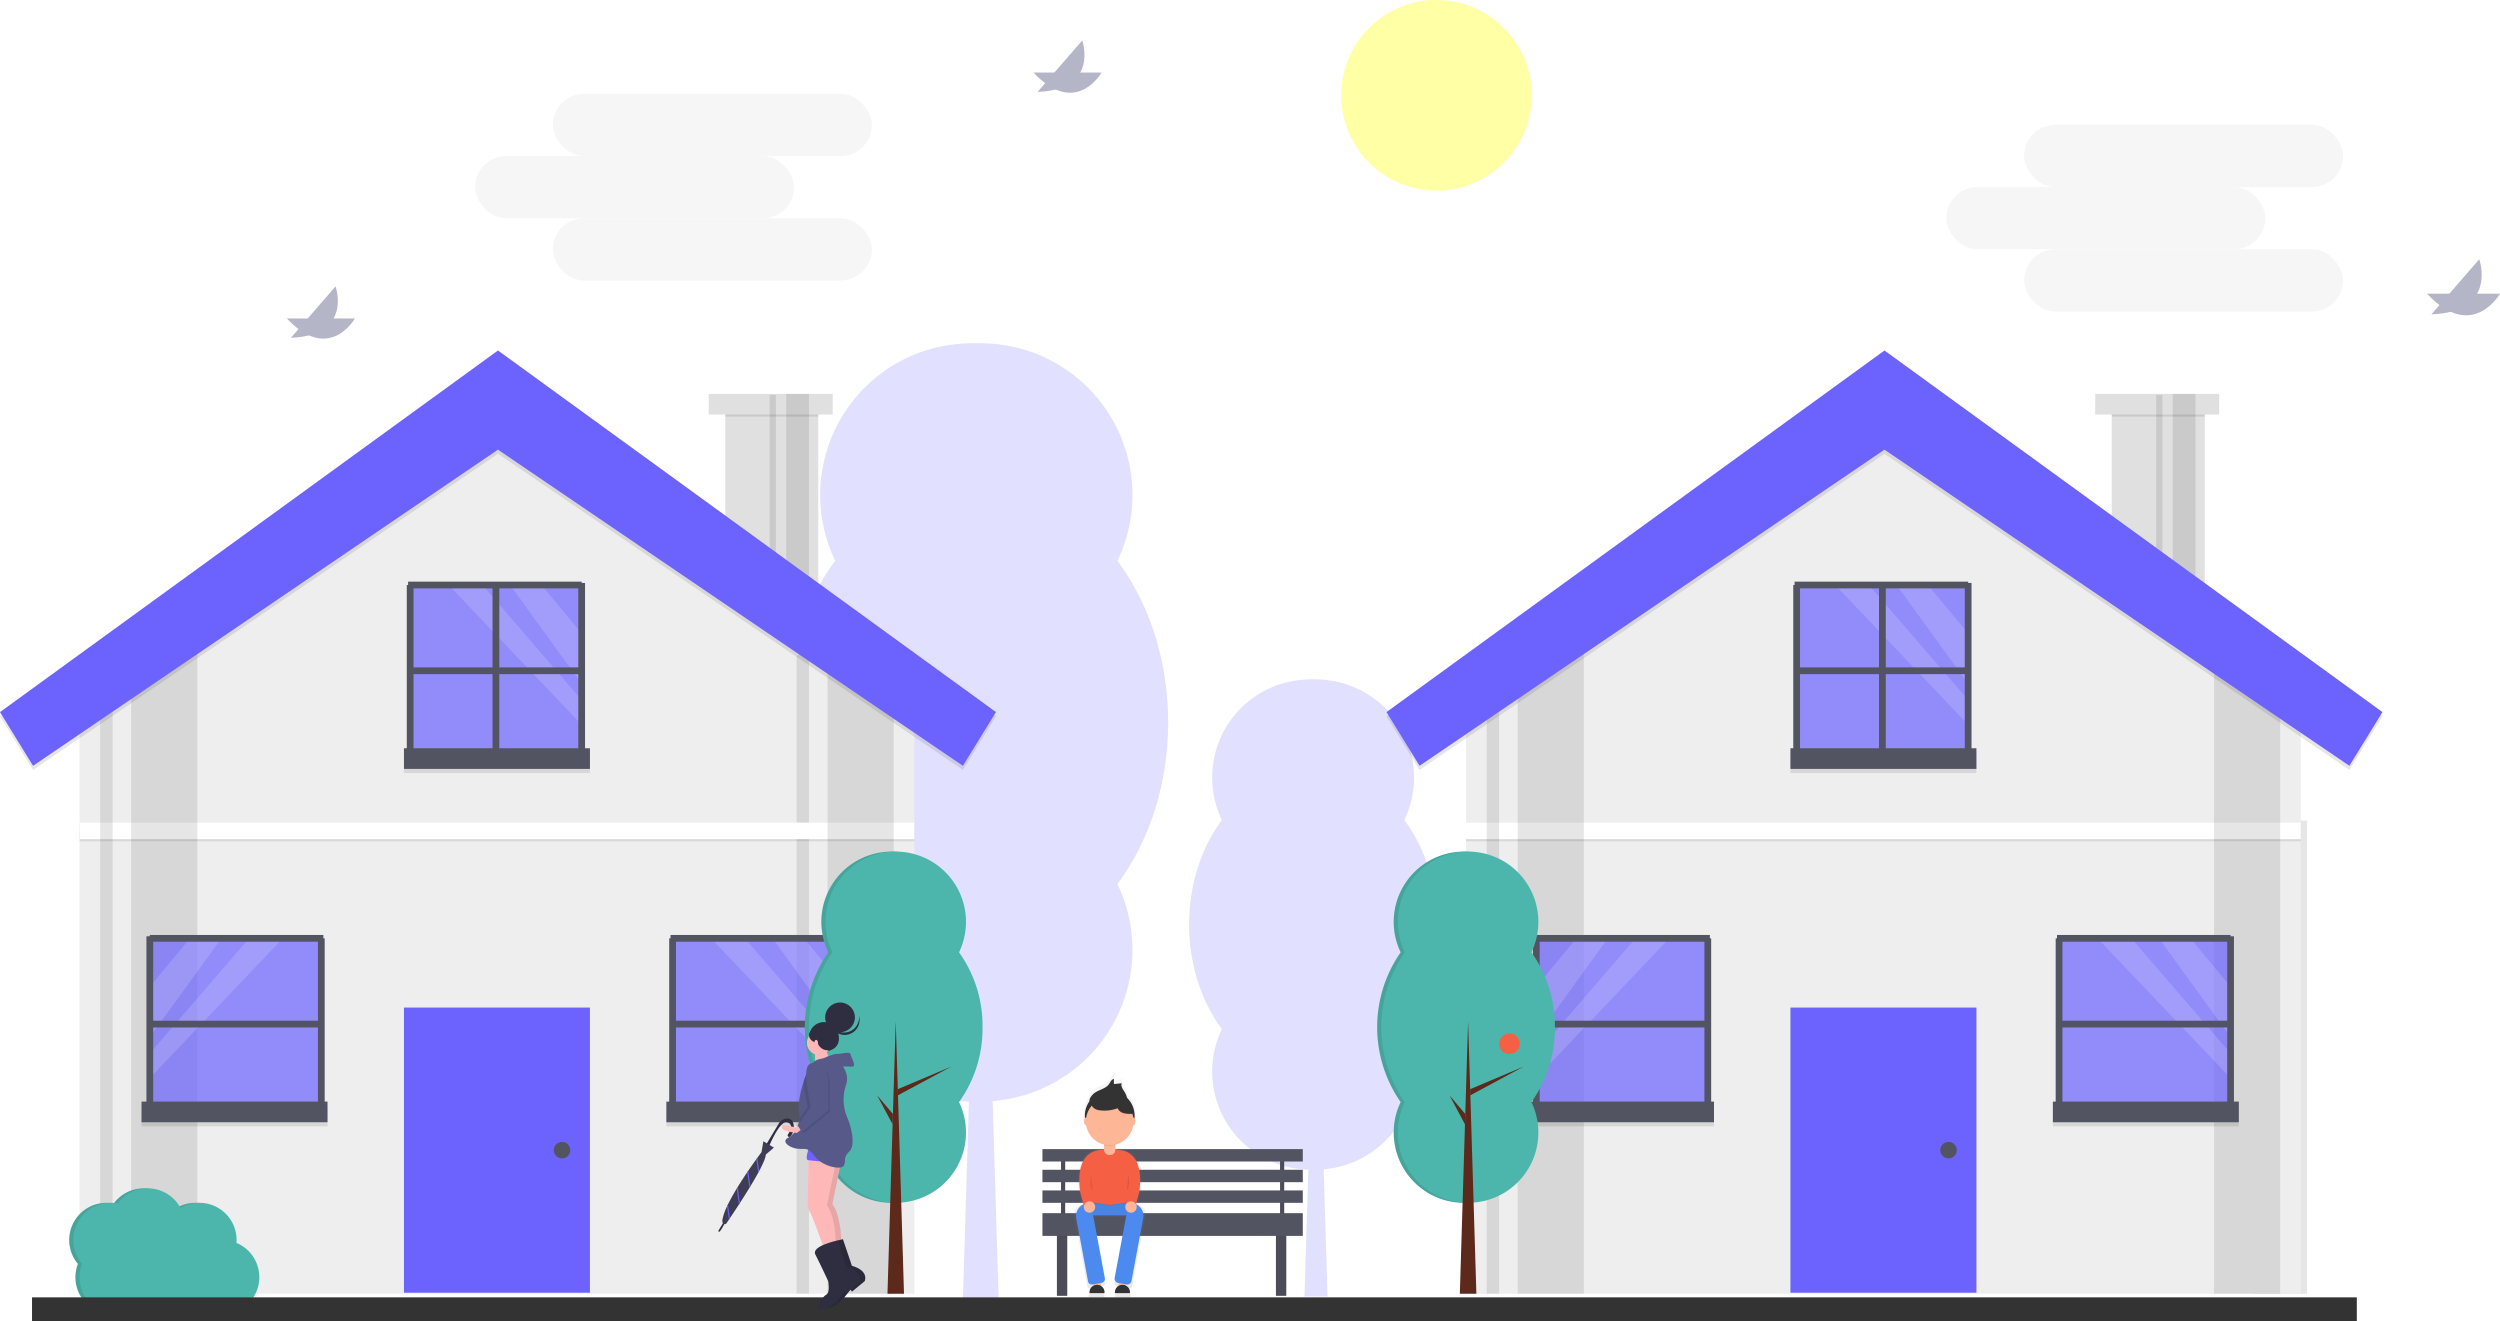 <svg id="bb76200d-cd07-483e-a421-0f3a49134860"
     data-name="Layer 1"
     xmlns="http://www.w3.org/2000/svg"
     xmlns:xlink="http://www.w3.org/1999/xlink"
     width="740.856"
     height="391.51"
     viewBox="0 0 740.856 391.51"
>
  <defs>
    <linearGradient id="fd7346e0-ec75-4521-bfef-a70f45a1cb66"
                    x1="558.452"
                    y1="638.71"
                    x2="558.452"
                    y2="572.731"
                    gradientUnits="userSpaceOnUse"
    >
      <stop offset="0"
            stop-color="gray"
            stop-opacity="0.25"
      />
      <stop offset="0.535"
            stop-color="gray"
            stop-opacity="0.12"
      />
      <stop offset="1"
            stop-color="gray"
            stop-opacity="0.1"
      />
    </linearGradient>
  </defs>
  <title>Ordinary day</title>
  <g opacity="0.2">
    <path d="M573.098,468.331c0-18.533-5.712-35.373-15.023-47.903a44.946,44.946,0,1,0-80.997,0c-9.311,12.53-15.023,29.37-15.023,47.903s5.712,35.373,15.023,47.903a44.946,44.946,0,1,0,80.997,0C567.386,503.704,573.098,486.864,573.098,468.331Z"
          transform="translate(-229.572 -254.245)"
          fill="#6c63ff"
    />
    <path d="M573.098,468.331c0-18.533-5.712-35.373-15.023-47.903a44.946,44.946,0,1,0-80.997,0c-9.311,12.53-15.023,29.37-15.023,47.903s5.712,35.373,15.023,47.903a44.946,44.946,0,1,0,80.997,0C567.386,503.704,573.098,486.864,573.098,468.331Z"
          transform="translate(-229.572 -254.245)"
          fill="#6c63ff"
          opacity="0.1"
    />
    <path d="M575.742,468.331c0-18.533-5.712-35.373-15.023-47.903a44.946,44.946,0,1,0-80.997,0c-9.311,12.53-15.023,29.37-15.023,47.903s5.712,35.373,15.023,47.903a44.946,44.946,0,1,0,80.997,0C570.03,503.704,575.742,486.864,575.742,468.331Z"
          transform="translate(-229.572 -254.245)"
          fill="#6c63ff"
    />
    <polygon points="295.936 384.618 285.361 384.618 290.649 210.12 295.936 384.618"
             fill="#6c63ff"
    />
    <polygon points="291.97 253.731 326.341 239.203 291.97 257.71 291.97 253.731"
             fill="#6c63ff"
    />
    <polygon points="288.846 269.608 278.751 257.71 288.646 276.218 288.846 269.608"
             fill="#6c63ff"
    />
  </g>
  <g opacity="0.2">
    <path d="M653.739,528.216c0-11.978-3.692-22.863-9.71-30.961a29.05,29.05,0,1,0-52.351,0c-6.018,8.099-9.71,18.983-9.71,30.961s3.692,22.862,9.71,30.961a29.05,29.05,0,1,0,52.351,0C650.047,551.078,653.739,540.194,653.739,528.216Z"
          transform="translate(-229.572 -254.245)"
          fill="#6c63ff"
    />
    <path d="M653.739,528.216c0-11.978-3.692-22.863-9.71-30.961a29.05,29.05,0,1,0-52.351,0c-6.018,8.099-9.71,18.983-9.71,30.961s3.692,22.862,9.71,30.961a29.05,29.05,0,1,0,52.351,0C650.047,551.078,653.739,540.194,653.739,528.216Z"
          transform="translate(-229.572 -254.245)"
          fill="#6c63ff"
          opacity="0.1"
    />
    <path d="M655.448,528.216c0-11.978-3.692-22.863-9.71-30.961a29.05,29.05,0,1,0-52.351,0c-6.018,8.099-9.71,18.983-9.71,30.961s3.692,22.862,9.71,30.961a29.05,29.05,0,1,0,52.351,0C651.756,551.078,655.448,540.194,655.448,528.216Z"
          transform="translate(-229.572 -254.245)"
          fill="#6c63ff"
    />
    <polygon points="393.409 384.19 386.573 384.19 389.991 271.407 393.409 384.19"
             fill="#6c63ff"
    />
    <polygon points="390.845 299.595 413.06 290.205 390.845 302.166 390.845 299.595"
             fill="#6c63ff"
    />
    <polygon points="388.826 309.856 382.301 302.166 388.696 314.128 388.826 309.856"
             fill="#6c63ff"
    />
  </g>
  <rect x="314.432"
        y="341.754"
        width="1.225"
        height="18.37"
        fill="#535461"
  />
  <rect x="313.208"
        y="362.574"
        width="3.062"
        height="21.432"
        fill="#535461"
  />
  <rect x="378.115"
        y="362.574"
        width="3.062"
        height="21.432"
        fill="#535461"
  />
  <rect x="313.208"
        y="362.574"
        width="3.062"
        height="21.432"
        opacity="0.1"
  />
  <rect x="378.115"
        y="362.574"
        width="3.062"
        height="21.432"
        opacity="0.1"
  />
  <rect x="608.911"
        y="595.999"
        width="1.225"
        height="18.37"
        transform="translate(989.475 956.124) rotate(-180)"
        fill="#535461"
  />
  <rect x="314.432"
        y="341.754"
        width="1.225"
        height="18.37"
        opacity="0.1"
  />
  <rect x="608.911"
        y="595.999"
        width="1.225"
        height="18.37"
        transform="translate(989.475 956.124) rotate(-180)"
        opacity="0.1"
  />
  <rect x="308.921"
        y="340.53"
        width="77.154"
        height="3.674"
        fill="#535461"
  />
  <rect x="308.921"
        y="346.653"
        width="77.154"
        height="3.674"
        fill="#535461"
  />
  <rect x="308.921"
        y="352.776"
        width="77.154"
        height="3.674"
        fill="#535461"
  />
  <rect x="308.921"
        y="359.512"
        width="77.154"
        height="6.736"
        fill="#535461"
  />
  <rect x="214.928"
        y="119.784"
        width="27.555"
        height="53.273"
        fill="#e0e0e0"
  />
  <polygon points="270.957 201.531 270.957 383.393 23.575 383.393 23.575 201.531 44.394 188.733 63.989 176.682 147.572 125.295 270.957 201.531"
           fill="#eee"
  />
  <polygon points="239.728 383.393 239.728 192.119 236.054 194.378 236.054 383.393 239.728 383.393"
           opacity="0.1"
  />
  <rect x="119.711"
        y="298.585"
        width="55.11"
        height="84.502"
        fill="#6c63ff"
  />
  <circle cx="166.554"
          cy="340.836"
          r="2.449"
          fill="#535461"
  />
  <rect x="214.928"
        y="120.397"
        width="27.555"
        height="3.062"
        opacity="0.1"
  />
  <rect x="210.03"
        y="116.723"
        width="36.74"
        height="6.123"
        fill="#e0e0e0"
  />
  <rect x="23.575"
        y="244.394"
        width="247.382"
        height="4.899"
        opacity="0.1"
  />
  <rect x="23.575"
        y="243.781"
        width="247.382"
        height="4.899"
        fill="#fff"
  />
  <rect x="232.992"
        y="116.723"
        width="6.736"
        height="56.334"
        opacity="0.1"
  />
  <rect x="228.093"
        y="117.029"
        width="1.837"
        height="56.334"
        opacity="0.1"
  />
  <polygon points="264.833 194.183 264.833 383.393 245.239 383.393 245.239 188.733 264.833 194.183"
           opacity="0.1"
  />
  <polygon points="58.478 176.682 58.478 383.393 38.883 383.393 38.883 188.733 58.478 176.682"
           opacity="0.1"
  />
  <polygon points="33.372 383.393 33.372 192.119 29.698 194.378 29.698 383.393 33.372 383.393"
           opacity="0.1"
  />
  <polygon points="147.572 105.088 0 212.246 9.797 228.167 147.572 134.48 285.346 228.167 295.144 212.246 147.572 105.088"
           opacity="0.1"
  />
  <polygon points="147.572 103.864 0 211.022 9.797 226.942 147.572 133.256 285.346 226.942 295.144 211.022 147.572 103.864"
           fill="#6c63ff"
  />
  <rect x="44.088"
        y="277.766"
        width="51.436"
        height="51.436"
        fill="#6c63ff"
        opacity="0.7"
  />
  <rect x="41.945"
        y="327.671"
        width="55.11"
        height="6.123"
        opacity="0.1"
  />
  <rect x="41.945"
        y="326.446"
        width="55.11"
        height="6.123"
        fill="#535461"
  />
  <polygon points="65.593 278.072 44.394 307.323 44.394 292.419 56.31 278.072 65.593 278.072"
           fill="#fff"
           opacity="0.15"
  />
  <polygon points="83.804 278.072 44.394 319.478 44.394 312.173 73.804 278.072 83.804 278.072"
           fill="#fff"
           opacity="0.15"
  />
  <line x1="44.088"
        y1="303.484"
        x2="95.524"
        y2="303.484"
        fill="none"
        stroke="#535461"
        stroke-miterlimit="10"
        stroke-width="2"
  />
  <line x1="44.394"
        y1="278.072"
        x2="95.83"
        y2="278.072"
        fill="none"
        stroke="#535461"
        stroke-miterlimit="10"
        stroke-width="2"
  />
  <line x1="95.218"
        y1="278.072"
        x2="95.218"
        y2="329.508"
        fill="none"
        stroke="#535461"
        stroke-miterlimit="10"
        stroke-width="2"
  />
  <line x1="44.394"
        y1="277.46"
        x2="44.394"
        y2="328.895"
        fill="none"
        stroke="#535461"
        stroke-miterlimit="10"
        stroke-width="2"
  />
  <rect x="428.579"
        y="532.011"
        width="51.436"
        height="51.436"
        transform="translate(679.023 861.212) rotate(-180)"
        fill="#6c63ff"
        opacity="0.7"
  />
  <rect x="427.049"
        y="581.916"
        width="55.11"
        height="6.123"
        transform="translate(679.635 915.71) rotate(-180)"
        opacity="0.1"
  />
  <rect x="427.049"
        y="580.691"
        width="55.11"
        height="6.123"
        transform="translate(679.635 913.261) rotate(-180)"
        fill="#535461"
  />
  <polygon points="228.938 278.072 250.137 307.323 250.137 292.419 238.221 278.072 228.938 278.072"
           fill="#fff"
           opacity="0.15"
  />
  <polygon points="210.728 278.072 250.137 319.478 250.137 312.173 220.727 278.072 210.728 278.072"
           fill="#fff"
           opacity="0.15"
  />
  <line x1="250.444"
        y1="303.484"
        x2="199.008"
        y2="303.484"
        fill="none"
        stroke="#535461"
        stroke-miterlimit="10"
        stroke-width="2"
  />
  <line x1="250.137"
        y1="278.072"
        x2="198.702"
        y2="278.072"
        fill="none"
        stroke="#535461"
        stroke-miterlimit="10"
        stroke-width="2"
  />
  <line x1="199.314"
        y1="278.072"
        x2="199.314"
        y2="329.508"
        fill="none"
        stroke="#535461"
        stroke-miterlimit="10"
        stroke-width="2"
  />
  <line x1="250.137"
        y1="277.46"
        x2="250.137"
        y2="328.895"
        fill="none"
        stroke="#535461"
        stroke-miterlimit="10"
        stroke-width="2"
  />
  <rect x="350.813"
        y="427.302"
        width="51.436"
        height="51.436"
        transform="translate(523.491 651.795) rotate(-180)"
        fill="#6c63ff"
        opacity="0.7"
  />
  <rect x="349.283"
        y="477.207"
        width="55.11"
        height="6.123"
        transform="translate(524.103 706.293) rotate(-180)"
        opacity="0.1"
  />
  <rect x="349.283"
        y="475.982"
        width="55.11"
        height="6.123"
        transform="translate(524.103 703.843) rotate(-180)"
        fill="#535461"
  />
  <polygon points="151.172 173.363 172.371 202.614 172.371 187.71 160.455 173.363 151.172 173.363"
           fill="#fff"
           opacity="0.15"
  />
  <polygon points="132.962 173.363 172.371 214.769 172.371 207.464 142.961 173.363 132.962 173.363"
           fill="#fff"
           opacity="0.15"
  />
  <line x1="172.677"
        y1="198.775"
        x2="121.242"
        y2="198.775"
        fill="none"
        stroke="#535461"
        stroke-miterlimit="10"
        stroke-width="2"
  />
  <line x1="172.371"
        y1="173.363"
        x2="120.935"
        y2="173.363"
        fill="none"
        stroke="#535461"
        stroke-miterlimit="10"
        stroke-width="2"
  />
  <line x1="146.96"
        y1="173.057"
        x2="146.96"
        y2="224.493"
        fill="none"
        stroke="#535461"
        stroke-miterlimit="10"
        stroke-width="2"
  />
  <line x1="121.548"
        y1="173.363"
        x2="121.548"
        y2="224.799"
        fill="none"
        stroke="#535461"
        stroke-miterlimit="10"
        stroke-width="2"
  />
  <line x1="172.371"
        y1="172.751"
        x2="172.371"
        y2="224.187"
        fill="none"
        stroke="#535461"
        stroke-miterlimit="10"
        stroke-width="2"
  />
  <rect x="667.747"
        y="243.169"
        width="15.921"
        height="140.224"
        opacity="0.1"
  />
  <rect x="625.803"
        y="119.784"
        width="27.555"
        height="53.273"
        fill="#e0e0e0"
  />
  <polygon points="681.831 201.531 681.831 383.393 434.449 383.393 434.449 201.531 455.268 188.733 474.863 176.682 558.446 125.295 681.831 201.531"
           fill="#eee"
  />
  <rect x="530.585"
        y="298.585"
        width="55.11"
        height="84.502"
        fill="#6c63ff"
  />
  <circle cx="577.429"
          cy="340.836"
          r="2.449"
          fill="#535461"
  />
  <rect x="625.803"
        y="120.397"
        width="27.555"
        height="3.062"
        opacity="0.1"
  />
  <rect x="620.904"
        y="116.723"
        width="36.74"
        height="6.123"
        fill="#e0e0e0"
  />
  <rect x="434.449"
        y="244.394"
        width="247.382"
        height="4.899"
        opacity="0.1"
  />
  <rect x="434.449"
        y="243.781"
        width="247.382"
        height="4.899"
        fill="#fff"
  />
  <rect x="643.866"
        y="116.723"
        width="6.736"
        height="56.334"
        opacity="0.1"
  />
  <rect x="638.968"
        y="117.029"
        width="1.837"
        height="56.334"
        opacity="0.1"
  />
  <polygon points="675.708 194.183 675.708 383.393 656.113 383.393 656.113 188.733 675.708 194.183"
           opacity="0.1"
  />
  <polygon points="469.352 176.682 469.352 383.393 449.757 383.393 449.757 188.733 469.352 176.682"
           opacity="0.1"
  />
  <polygon points="444.246 383.393 444.246 192.119 440.572 194.378 440.572 383.393 444.246 383.393"
           opacity="0.1"
  />
  <polygon points="558.446 105.088 410.874 212.246 420.672 228.167 558.446 134.48 696.221 228.167 706.018 212.246 558.446 105.088"
           opacity="0.1"
  />
  <polygon points="558.446 103.864 410.874 211.022 420.672 226.942 558.446 133.256 696.221 226.942 706.018 211.022 558.446 103.864"
           fill="#6c63ff"
  />
  <rect x="454.962"
        y="277.766"
        width="51.436"
        height="51.436"
        fill="#6c63ff"
        opacity="0.7"
  />
  <rect x="452.819"
        y="327.671"
        width="55.11"
        height="6.123"
        opacity="0.1"
  />
  <rect x="452.819"
        y="326.446"
        width="55.11"
        height="6.123"
        fill="#535461"
  />
  <polygon points="476.467 278.072 455.268 307.323 455.268 292.419 467.184 278.072 476.467 278.072"
           fill="#fff"
           opacity="0.15"
  />
  <polygon points="494.678 278.072 455.268 319.478 455.268 312.173 484.679 278.072 494.678 278.072"
           fill="#fff"
           opacity="0.15"
  />
  <line x1="454.962"
        y1="303.484"
        x2="506.398"
        y2="303.484"
        fill="none"
        stroke="#535461"
        stroke-miterlimit="10"
        stroke-width="2"
  />
  <line x1="455.268"
        y1="278.072"
        x2="506.704"
        y2="278.072"
        fill="none"
        stroke="#535461"
        stroke-miterlimit="10"
        stroke-width="2"
  />
  <line x1="506.092"
        y1="278.072"
        x2="506.092"
        y2="329.508"
        fill="none"
        stroke="#535461"
        stroke-miterlimit="10"
        stroke-width="2"
  />
  <line x1="455.268"
        y1="277.46"
        x2="455.268"
        y2="328.895"
        fill="none"
        stroke="#535461"
        stroke-miterlimit="10"
        stroke-width="2"
  />
  <rect x="839.454"
        y="532.011"
        width="51.436"
        height="51.436"
        transform="translate(1500.772 861.212) rotate(-180)"
        fill="#6c63ff"
        opacity="0.7"
  />
  <rect x="837.923"
        y="581.916"
        width="55.11"
        height="6.123"
        transform="translate(1501.384 915.71) rotate(-180)"
        opacity="0.1"
  />
  <rect x="837.923"
        y="580.691"
        width="55.11"
        height="6.123"
        transform="translate(1501.384 913.261) rotate(-180)"
        fill="#535461"
  />
  <polygon points="639.813 278.072 661.012 307.323 661.012 292.419 649.096 278.072 639.813 278.072"
           fill="#fff"
           opacity="0.15"
  />
  <polygon points="621.602 278.072 661.012 319.478 661.012 312.173 631.601 278.072 621.602 278.072"
           fill="#fff"
           opacity="0.15"
  />
  <line x1="661.318"
        y1="303.484"
        x2="609.882"
        y2="303.484"
        fill="none"
        stroke="#535461"
        stroke-miterlimit="10"
        stroke-width="2"
  />
  <line x1="661.012"
        y1="278.072"
        x2="609.576"
        y2="278.072"
        fill="none"
        stroke="#535461"
        stroke-miterlimit="10"
        stroke-width="2"
  />
  <line x1="610.188"
        y1="278.072"
        x2="610.188"
        y2="329.508"
        fill="none"
        stroke="#535461"
        stroke-miterlimit="10"
        stroke-width="2"
  />
  <line x1="661.012"
        y1="277.46"
        x2="661.012"
        y2="328.895"
        fill="none"
        stroke="#535461"
        stroke-miterlimit="10"
        stroke-width="2"
  />
  <rect x="761.688"
        y="427.302"
        width="51.436"
        height="51.436"
        transform="translate(1345.24 651.795) rotate(-180)"
        fill="#6c63ff"
        opacity="0.7"
  />
  <rect x="760.157"
        y="477.207"
        width="55.11"
        height="6.123"
        transform="translate(1345.852 706.293) rotate(-180)"
        opacity="0.1"
  />
  <rect x="760.157"
        y="475.982"
        width="55.11"
        height="6.123"
        transform="translate(1345.852 703.843) rotate(-180)"
        fill="#535461"
  />
  <polygon points="562.047 173.363 583.246 202.614 583.246 187.71 571.33 173.363 562.047 173.363"
           fill="#fff"
           opacity="0.15"
  />
  <polygon points="543.836 173.363 583.246 214.769 583.246 207.464 553.835 173.363 543.836 173.363"
           fill="#fff"
           opacity="0.15"
  />
  <line x1="583.552"
        y1="198.775"
        x2="532.116"
        y2="198.775"
        fill="none"
        stroke="#535461"
        stroke-miterlimit="10"
        stroke-width="2"
  />
  <line x1="583.246"
        y1="173.363"
        x2="531.81"
        y2="173.363"
        fill="none"
        stroke="#535461"
        stroke-miterlimit="10"
        stroke-width="2"
  />
  <line x1="557.834"
        y1="173.057"
        x2="557.834"
        y2="224.493"
        fill="none"
        stroke="#535461"
        stroke-miterlimit="10"
        stroke-width="2"
  />
  <line x1="532.422"
        y1="173.363"
        x2="532.422"
        y2="224.799"
        fill="none"
        stroke="#535461"
        stroke-miterlimit="10"
        stroke-width="2"
  />
  <line x1="583.246"
        y1="172.751"
        x2="583.246"
        y2="224.187"
        fill="none"
        stroke="#535461"
        stroke-miterlimit="10"
        stroke-width="2"
  />
  <path d="M519.511,558.647a37.295,37.295,0,0,0-6.959-22.189,20.819,20.819,0,1,0-37.518,0,38.855,38.855,0,0,0,0,44.378,20.819,20.819,0,1,0,37.518,0A37.296,37.296,0,0,0,519.511,558.647Z"
        transform="translate(-229.572 -254.245)"
        fill="#4db6ac"
  />
  <path d="M519.511,558.647a37.295,37.295,0,0,0-6.959-22.189,20.819,20.819,0,1,0-37.518,0,38.855,38.855,0,0,0,0,44.378,20.819,20.819,0,1,0,37.518,0A37.296,37.296,0,0,0,519.511,558.647Z"
        transform="translate(-229.572 -254.245)"
        opacity="0.1"
  />
  <path d="M520.735,558.647a37.295,37.295,0,0,0-6.959-22.189,20.819,20.819,0,1,0-37.518,0,38.855,38.855,0,0,0,0,44.378,20.819,20.819,0,1,0,37.518,0A37.296,37.296,0,0,0,520.735,558.647Z"
        transform="translate(-229.572 -254.245)"
        fill="#4db6ac"
  />
  <polygon points="267.895 383.393 262.996 383.393 265.446 302.565 267.895 383.393"
           fill="#5d291b"
  />
  <polygon points="266.058 322.766 281.979 316.036 266.058 324.609 266.058 322.766"
           fill="#5d291b"
  />
  <polygon points="264.611 330.12 259.935 324.609 264.518 333.182 264.611 330.12"
           fill="#5d291b"
  />
  <path d="M689.126,558.647a37.296,37.296,0,0,0-6.959-22.189,20.819,20.819,0,1,0-37.518,0,38.855,38.855,0,0,0,0,44.378,20.819,20.819,0,1,0,37.518,0A37.296,37.296,0,0,0,689.126,558.647Z"
        transform="translate(-229.572 -254.245)"
        fill="#4db6ac"
  />
  <path d="M689.126,558.647a37.296,37.296,0,0,0-6.959-22.189,20.819,20.819,0,1,0-37.518,0,38.855,38.855,0,0,0,0,44.378,20.819,20.819,0,1,0,37.518,0A37.296,37.296,0,0,0,689.126,558.647Z"
        transform="translate(-229.572 -254.245)"
        opacity="0.1"
  />
  <path d="M690.351,558.647a37.295,37.295,0,0,0-6.959-22.189,20.819,20.819,0,1,0-37.518,0,38.855,38.855,0,0,0,0,44.378,20.819,20.819,0,1,0,37.518,0A37.296,37.296,0,0,0,690.351,558.647Z"
        transform="translate(-229.572 -254.245)"
        fill="#4db6ac"
  />
  <polygon points="437.511 383.393 432.612 383.393 435.061 302.565 437.511 383.393"
           fill="#5d291b"
  />
  <polygon points="435.674 322.766 451.594 316.036 435.674 324.609 435.674 322.766"
           fill="#5d291b"
  />
  <polygon points="434.226 330.12 429.55 324.609 434.134 333.182 434.226 330.12"
           fill="#5d291b"
  />
  <g opacity="0.7">
    <path d="M567.048,611.309l-.505-.094.994-3.667c1.567-11.75-4.352-12.934-6.571-12.973a7.298,7.298,0,0,0-.78-.237v-1.385a7.357,7.357,0,0,0,5.495-5.941l.019.002c.353,0,.639-.537.639-1.199a1.664,1.664,0,0,0-.278-.989q.038-.38.038-.769a7.646,7.646,0,0,0-2.364-5.536,4.928,4.928,0,0,0-.542-1.46c-.545-.96-1.451-1.96-1.082-3l-2.393.246-.022-1.577c-.747.134-1.06.999-1.503,1.616-1.065,1.482-3.204,1.688-4.618,2.843-.481.392-1.563,1.587-1.358,2.369a7.634,7.634,0,0,0-1.459,4.499q0,.389.038.769a1.664,1.664,0,0,0-.278.989c0,.662.286,1.199.639,1.199l.012-.001a7.373,7.373,0,0,0,5.501,5.941v1.385a7.298,7.298,0,0,0-.78.237c-2.219.04-8.138,1.223-6.571,12.973l.994,3.667-.237.044A2.727,2.727,0,0,0,547.898,614.44l3.923,21.014a.826.826,0,0,0,.963.66l.692-.129v.409a2.295,2.295,0,0,0-1.278,2.057v.26h4.634v-.26a2.294,2.294,0,0,0-1.119-1.969v-.914l.632-.118a.826.826,0,0,0,.66-.963l-3.686-19.747h10.222l-3.686,19.747a.826.826,0,0,0,.66.963l.632.118v.914a2.294,2.294,0,0,0-1.119,1.969v.26h4.634v-.26a2.295,2.295,0,0,0-1.278-2.057v-.409l.692.129a.826.826,0,0,0,.963-.66l3.973-21.282A2.454,2.454,0,0,0,567.048,611.309Z"
          transform="translate(-229.572 -254.245)"
          fill="url(#fd7346e0-ec75-4521-bfef-a70f45a1cb66)"
    />
  </g>
  <rect x="324.092"
        y="379.064"
        width="2.153"
        height="2.921"
        fill="#fdb797"
  />
  <rect x="331.472"
        y="379.064"
        width="2.153"
        height="2.921"
        fill="#fdb797"
  />
  <rect x="321.786"
        y="355.079"
        width="14.145"
        height="5.074"
        fill="#4d8af0"
  />
  <g opacity="0.05">
    <rect x="321.786"
          y="355.079"
          width="14.145"
          height="5.074"
    />
  </g>
  <path d="M551.357,610.247a54.019,54.019,0,0,0,7.073,1.23,54.019,54.019,0,0,0,7.073-1.23v-.769H551.357Z"
        transform="translate(-229.572 -254.245)"
        opacity="0.1"
  />
  <path d="M565.503,610.093a54.019,54.019,0,0,1-7.073,1.23,54.019,54.019,0,0,1-7.073-1.23v-8.456a7.073,7.073,0,0,1,7.073-7.073h0a7.073,7.073,0,0,1,7.073,7.073Z"
        transform="translate(-229.572 -254.245)"
        fill="#f55f44"
  />
  <path d="M327.167,336.782h3.383a0,0,0,0,1,0,0v3.875a1.66,1.66,0,0,1-1.66,1.66H328.827a1.66,1.66,0,0,1-1.66-1.66v-3.875A0,0,0,0,1,327.167,336.782Z"
        fill="#fdb797"
  />
  <path d="M556.067,634.39l-2.712.506a1.157,1.157,0,0,1-1.35-.925l-3.487-18.683a3.823,3.823,0,0,1,3.056-4.459l.092-.017a1.157,1.157,0,0,1,1.35.925l3.976,21.303A1.157,1.157,0,0,1,556.067,634.39Z"
        transform="translate(-229.572 -254.245)"
        fill="#4d8af0"
  />
  <path d="M560.887,634.408l2.523.471a1.254,1.254,0,0,0,1.462-1.002l3.487-18.683a3.727,3.727,0,0,0-2.979-4.347l-.092-.017a1.254,1.254,0,0,0-1.462,1.002l-3.941,21.113A1.254,1.254,0,0,0,560.887,634.408Z"
        transform="translate(-229.572 -254.245)"
        fill="#4d8af0"
  />
  <path d="M556.739,593.59a7.077,7.077,0,0,0,3.383,0v-2.409h-3.383Z"
        transform="translate(-229.572 -254.245)"
        opacity="0.1"
  />
  <circle cx="328.858"
          cy="330.632"
          r="7.38"
          fill="#333"
  />
  <circle cx="328.858"
          cy="332.324"
          r="7.073"
          fill="#fdb797"
  />
  <path d="M553.76,578.269c1.361-1.111,3.418-1.309,4.444-2.735.426-.593.727-1.425,1.446-1.554l.021,1.517,2.302-.237c-.355,1.0.517,1.963,1.041,2.887a4.748,4.748,0,0,1,.614,2.235c-.799.48-1.791-.044-2.68-.323a9.88,9.88,0,0,0-2.691-.325,5.592,5.592,0,0,0-1.389.076,7.009,7.009,0,0,0-1.146.422c-.612.256-2.546,1.224-3.115.6C551.961,580.123,553.235,578.698,553.76,578.269Z"
        transform="translate(-229.572 -254.245)"
        fill="#333"
  />
  <path d="M554.145,583.022a3.243,3.243,0,0,0,1.251.377,11.019,11.019,0,0,0,5.368-.603,2.623,2.623,0,0,0,1.692,1.43,7.767,7.767,0,0,0,2.267.253.84.84,0,0,0,.488-.093c.34-.23.176-.756-.022-1.115l-.985-1.786a5.298,5.298,0,0,0-1.042-1.466,4.325,4.325,0,0,0-2.056-.883,11.596,11.596,0,0,0-5.278.176C553.985,579.809,551.62,581.494,554.145,583.022Z"
        transform="translate(-229.572 -254.245)"
        opacity="0.1"
  />
  <path d="M554.145,582.868a3.243,3.243,0,0,0,1.251.377,11.018,11.018,0,0,0,5.368-.603,2.623,2.623,0,0,0,1.692,1.43,7.767,7.767,0,0,0,2.267.253.84.84,0,0,0,.488-.093c.34-.23.176-.756-.022-1.115l-.985-1.786a5.298,5.298,0,0,0-1.042-1.466,4.325,4.325,0,0,0-2.056-.883,11.596,11.596,0,0,0-5.278.176C553.985,579.656,551.62,581.34,554.145,582.868Z"
        transform="translate(-229.572 -254.245)"
        fill="#333"
  />
  <ellipse cx="335.854"
           cy="332.324"
           rx="0.615"
           ry="1.153"
           fill="#fdb797"
  />
  <ellipse cx="321.862"
           cy="332.324"
           rx="0.615"
           ry="1.153"
           fill="#fdb797"
  />
  <path d="M556.767,595.035s-8.946-1.393-7.101,12.444l1.076,3.966,3.076-.123s-1.999-4.613-.769-7.688S556.767,595.035,556.767,595.035Z"
        transform="translate(-229.572 -254.245)"
        fill="#f55f44"
  />
  <path d="M560.093,595.035s8.946-1.393,7.101,12.444l-1.076,3.966-3.076-.123s1.999-4.613.769-7.688S560.093,595.035,560.093,595.035Z"
        transform="translate(-229.572 -254.245)"
        fill="#f55f44"
  />
  <circle cx="322.862"
          cy="357.693"
          r="1.691"
          fill="#fdb797"
  />
  <circle cx="335.162"
          cy="357.693"
          r="1.691"
          fill="#fdb797"
  />
  <path d="M325.05,380.756h.082a2.188,2.188,0,0,1,2.188,2.188v.272a0,0,0,0,1,0,0h-4.459a0,0,0,0,1,0,0V382.944A2.188,2.188,0,0,1,325.05,380.756Z"
        fill="#333"
  />
  <path d="M332.584,380.756h.082a2.188,2.188,0,0,1,2.188,2.188v.272a0,0,0,0,1,0,0h-4.459a0,0,0,0,1,0,0V382.944A2.188,2.188,0,0,1,332.584,380.756Z"
        fill="#333"
  />
  <path d="M552.895,602.405s-.615,3.229.461,4.613"
        transform="translate(-229.572 -254.245)"
        opacity="0.1"
  />
  <path d="M563.965,602.405s.615,3.229-.461,4.613"
        transform="translate(-229.572 -254.245)"
        opacity="0.1"
  />
  <circle cx="447.308"
          cy="309.301"
          r="3.062"
          fill="#f55f44"
  />
  <path d="M298.416,622.566c.021-.281.043-.562.043-.849a11.006,11.006,0,0,0-16.613-9.487,11.008,11.008,0,0,0-18.588-1.322,11.018,11.018,0,0,0-10.597,17.886,11.004,11.004,0,0,0,14.875,13.955,10.957,10.957,0,0,0,11.94-1.811,10.937,10.937,0,0,0,11.022,2.183,11.017,11.017,0,0,0,7.917-20.554Z"
        transform="translate(-229.572 -254.245)"
        fill="#4db6ac"
  />
  <path d="M298.416,622.566c.021-.281.043-.562.043-.849a11.006,11.006,0,0,0-16.613-9.487,11.008,11.008,0,0,0-18.588-1.322,11.018,11.018,0,0,0-10.597,17.886,11.004,11.004,0,0,0,14.875,13.955,10.957,10.957,0,0,0,11.94-1.811,10.937,10.937,0,0,0,11.022,2.183,11.017,11.017,0,0,0,7.917-20.554Z"
        transform="translate(-229.572 -254.245)"
        opacity="0.1"
  />
  <path d="M299.641,622.566c.021-.281.043-.562.043-.849a11.006,11.006,0,0,0-16.613-9.487,11.008,11.008,0,0,0-18.588-1.322,11.018,11.018,0,0,0-10.597,17.886A11.004,11.004,0,0,0,268.761,642.749a10.957,10.957,0,0,0,11.94-1.811,10.937,10.937,0,0,0,11.022,2.183,11.017,11.017,0,0,0,7.917-20.554Z"
        transform="translate(-229.572 -254.245)"
        fill="#4db6ac"
  />
  <rect x="9.491"
        y="384.461"
        width="688.93"
        height="7.049"
        fill="#333"
  />
  <circle cx="425.69"
          cy="28.241"
          r="28.241"
          fill="#ffffa5"
  />
  <g opacity="0.3">
    <rect x="599.829"
          y="36.985"
          width="94.52"
          height="18.443"
          rx="9.221"
          fill="#e0e0e0"
    />
    <rect x="576.775"
          y="55.428"
          width="94.52"
          height="18.443"
          rx="9.221"
          fill="#e0e0e0"
    />
    <rect x="599.829"
          y="73.871"
          width="94.52"
          height="18.443"
          rx="9.221"
          fill="#e0e0e0"
    />
  </g>
  <g opacity="0.3">
    <rect x="163.849"
          y="27.8"
          width="94.52"
          height="18.443"
          rx="9.221"
          fill="#e0e0e0"
    />
    <rect x="140.796"
          y="46.243"
          width="94.52"
          height="18.443"
          rx="9.221"
          fill="#e0e0e0"
    />
    <rect x="163.849"
          y="64.686"
          width="94.52"
          height="18.443"
          rx="9.221"
          fill="#e0e0e0"
    />
  </g>
  <g opacity="0.3">
    <path d="M314.576,348.618h20.172S327.147,362.066,314.576,348.618Z"
          transform="translate(-229.572 -254.245)"
          fill="#030b44"
    />
    <path d="M315.794,354.34l13.224-15.233S334.19,353.663,315.794,354.34Z"
          transform="translate(-229.572 -254.245)"
          fill="#030b44"
    />
  </g>
  <g opacity="0.3">
    <path d="M535.84,275.75h20.172S548.411,289.198,535.84,275.75Z"
          transform="translate(-229.572 -254.245)"
          fill="#030b44"
    />
    <path d="M537.058,281.472l13.224-15.233S555.454,280.795,537.058,281.472Z"
          transform="translate(-229.572 -254.245)"
          fill="#030b44"
    />
  </g>
  <g opacity="0.3">
    <path d="M948.789,341.27h21.639S962.274,355.696,948.789,341.27Z"
          transform="translate(-229.572 -254.245)"
          fill="#030b44"
    />
    <path d="M950.095,347.408l14.186-16.34S969.829,346.682,950.095,347.408Z"
          transform="translate(-229.572 -254.245)"
          fill="#030b44"
    />
  </g>
  <path d="M443.959,616.499l-1.477,2.414s-.071.611.421.241a11.437,11.437,0,0,0,1.447-2.524Z"
        transform="translate(-229.572 -254.245)"
        fill="#2f2e41"
  />
  <path d="M456.638,593.403l3.716-6.199a2.995,2.995,0,0,1,2.306-1.467,1.756,1.756,0,0,1,1.944,1.241,4.132,4.132,0,0,1-.887,4.148s-.772.209-.731-.512l.884-1.542s.734-2.094-1.32-2.247-4.991,6.919-4.991,6.919Z"
        transform="translate(-229.572 -254.245)"
        fill="#2f2e41"
  />
  <path d="M458.902,594.328l-2.398,2.072c-.004.888-.789,2.683-1.951,4.857q-.133.251-.273.508c-.691,1.265-1.493,2.638-2.332,4.025q-.138.229-.279.459c-.94,1.539-1.916,3.081-2.828,4.494-.095.148-.189.293-.282.439-1.052,1.621-2.001,3.047-2.686,4.066-.101.151-.197.291-.285.424-.511.757-.816,1.2-.816,1.2a1.071,1.071,0,0,1-.607.163.482.482,0,0,1-.377-.254,1.993,1.993,0,0,1-.147-1.023,15.696,15.696,0,0,1,1.385-4.024c.085-.184.174-.371.265-.559.728-1.492,1.632-3.097,2.597-4.688l.28-.46c.937-1.526,1.918-3.028,2.842-4.396.097-.141.192-.28.285-.42.908-1.332,1.746-2.519,2.416-3.448.101-.14.196-.272.288-.399.765-1.055,1.245-1.689,1.245-1.689l.545-3.227,1.045.63.804.485Z"
        transform="translate(-229.572 -254.245)"
        fill="#3f3d56"
  />
  <path d="M445.289,611.174l.582,4.073c-.101.151-.197.291-.285.424l-.562-3.939C445.109,611.549,445.198,611.363,445.289,611.174Z"
        transform="translate(-229.572 -254.245)"
        fill="#6c63ff"
  />
  <path d="M448.166,606.027l.673,4.716c-.095.148-.189.293-.282.439l-.671-4.695Z"
        transform="translate(-229.572 -254.245)"
        fill="#6c63ff"
  />
  <path d="M451.293,601.212l.654,4.578q-.138.229-.279.459l-.66-4.618C451.105,601.49,451.2,601.351,451.293,601.212Z"
        transform="translate(-229.572 -254.245)"
        fill="#6c63ff"
  />
  <path d="M453.997,597.365l.555,3.892q-.133.251-.273.508l-.57-4C453.809,597.624,453.905,597.492,453.997,597.365Z"
        transform="translate(-229.572 -254.245)"
        fill="#6c63ff"
  />
  <circle cx="244.162"
          cy="307.296"
          r="4.409"
          fill="#2f2e41"
  />
  <path d="M470.97,564.512s.379,4.364,0,5.502,4.933-.569,4.933-.569-2.087-4.933-1.708-5.407S470.97,564.512,470.97,564.512Z"
        transform="translate(-229.572 -254.245)"
        fill="#ffb8b8"
  />
  <path d="M470.828,596.433l-.285,13.945a4.325,4.325,0,0,0,.664,2.656c.854,1.423,4.648,12.142,4.648,12.142l3.13-1.708-.285-4.269s-.569-5.881-2.466-8.063l2.751-13.375Z"
        transform="translate(-229.572 -254.245)"
        fill="#ffb8b8"
  />
  <path d="M470.828,596.433l-.285,13.945a4.325,4.325,0,0,0,.664,2.656c.854,1.423,4.648,12.142,4.648,12.142l3.13-1.708-.285-4.269s-.569-5.881-2.466-8.063l2.751-13.375Z"
        transform="translate(-229.572 -254.245)"
        opacity="0.1"
  />
  <path d="M479.365,621.476s-7.873,1.613-6.545,4.174,3.794,7.873,3.794,7.873.664,3.32-.569,3.984-3.794,4.648-1.328,4.458,4.838-2.941,4.838-2.941l2.087-2.656.379.664,3.794-3.13s1.423-3.036-3.794-4.553Z"
        transform="translate(-229.572 -254.245)"
        fill="#2f2e41"
  />
  <path d="M479.365,621.476s-7.873,1.613-6.545,4.174,3.794,7.873,3.794,7.873.664,3.32-.569,3.984-3.794,4.648-1.328,4.458,4.838-2.941,4.838-2.941l2.087-2.656.379.664,3.794-3.13s1.423-3.036-3.794-4.553Z"
        transform="translate(-229.572 -254.245)"
        opacity="0.1"
  />
  <path d="M469.215,596.812l-.285,13.945a4.325,4.325,0,0,0,.664,2.656c.854,1.423,4.648,12.142,4.648,12.142l3.13-1.708-.285-4.269s-.569-5.881-2.466-8.063l2.751-13.375Z"
        transform="translate(-229.572 -254.245)"
        fill="#ffb8b8"
  />
  <path d="M477.753,621.855s-7.873,1.613-6.545,4.174,3.794,7.873,3.794,7.873.664,3.32-.569,3.984-3.794,4.648-1.328,4.458,4.838-2.941,4.838-2.941l2.087-2.656.379.664,3.794-3.13s1.423-3.036-3.794-4.553Z"
        transform="translate(-229.572 -254.245)"
        fill="#2f2e41"
  />
  <circle cx="242.726"
          cy="309.033"
          r="3.605"
          fill="#ffb8b8"
  />
  <path d="M471.871,568.733s3.984-2.182,5.787-2.182,3.794-.854,3.984.19,2.087,3.794.19,3.605-3.415.095-4.364,0S471.871,568.733,471.871,568.733Z"
        transform="translate(-229.572 -254.245)"
        fill="#575a89"
  />
  <path d="M469.595,593.587s-1.708,4.269-.569,4.458a62.963,62.963,0,0,0,7.873.474C477.184,598.33,478.132,593.397,469.595,593.587Z"
        transform="translate(-229.572 -254.245)"
        fill="#6c63ff"
  />
  <path d="M481.263,595.484c-1.992,1.897-.854,2.751-1.613,4.174s-6.356.285-8.632-2.751-2.846-1.897-5.312-2.277-4.648-2.182-2.561-3.225a6.042,6.042,0,0,0,2.475-2.713,8.381,8.381,0,0,0,.855-2.934,7.164,7.164,0,0,0-.104-2.132c-.379-1.843.264-5.483,1.309-8.724a18.329,18.329,0,0,1,2.603-5.502c.055-.068.111-.132.167-.193,2.277-2.466,7.399-.664,7.399-.664s3.794,3.13,2.466,7.115a13.651,13.651,0,0,0,.379,9.866C481.737,587.895,483.255,593.587,481.263,595.484Z"
        transform="translate(-229.572 -254.245)"
        fill="#575a89"
  />
  <path d="M466.464,587.705l-1.043.664s-4.269-1.233-4.174,0,4.458,1.613,4.458,1.613l1.518-1.138Z"
        transform="translate(-229.572 -254.245)"
        fill="#ffb8b8"
  />
  <path d="M471.587,569.871s-2.749-1.109-2.703,3.24a48.427,48.427,0,0,0,1.375,9.566l-3.881,5.615,1.225,1.879,7.873-6.451v-8.917S475.097,570.251,471.587,569.871Z"
        transform="translate(-229.572 -254.245)"
        opacity="0.1"
  />
  <path d="M474.148,574.33v8.917l-7.257,5.929-.474-1.043c.444-.882-.044-1.332.057-2.374l2.457-3.554a53.52,53.52,0,0,1-1.252-7.301,18.329,18.329,0,0,1,2.603-5.502C473.77,569.796,474.148,574.33,474.148,574.33Z"
        transform="translate(-229.572 -254.245)"
        opacity="0.1"
  />
  <path d="M471.207,569.397s-2.749-1.109-2.703,3.24a48.427,48.427,0,0,0,1.375,9.566L465.998,587.818l1.225,1.879,7.873-6.451v-8.917S474.717,569.777,471.207,569.397Z"
        transform="translate(-229.572 -254.245)"
        fill="#575a89"
  />
  <circle cx="248.938"
          cy="301.49"
          r="4.409"
          fill="#2f2e41"
  />
  <path d="M482.313,559.386a4.41,4.41,0,0,1-6.809-2.315,4.41,4.41,0,1,0,8.601-1.808A4.408,4.408,0,0,1,482.313,559.386Z"
        transform="translate(-229.572 -254.245)"
        fill="#2f2e41"
  />
  <circle cx="245.337"
          cy="308.031"
          r="3.234"
          fill="#2f2e41"
  />
  <ellipse cx="242.618"
           cy="306.818"
           rx="2.866"
           ry="2.241"
           fill="#2f2e41"
  />
  <ellipse cx="241.854"
           cy="309.115"
           rx="0.544"
           ry="0.962"
           fill="#ffb8b8"
  />
</svg>
